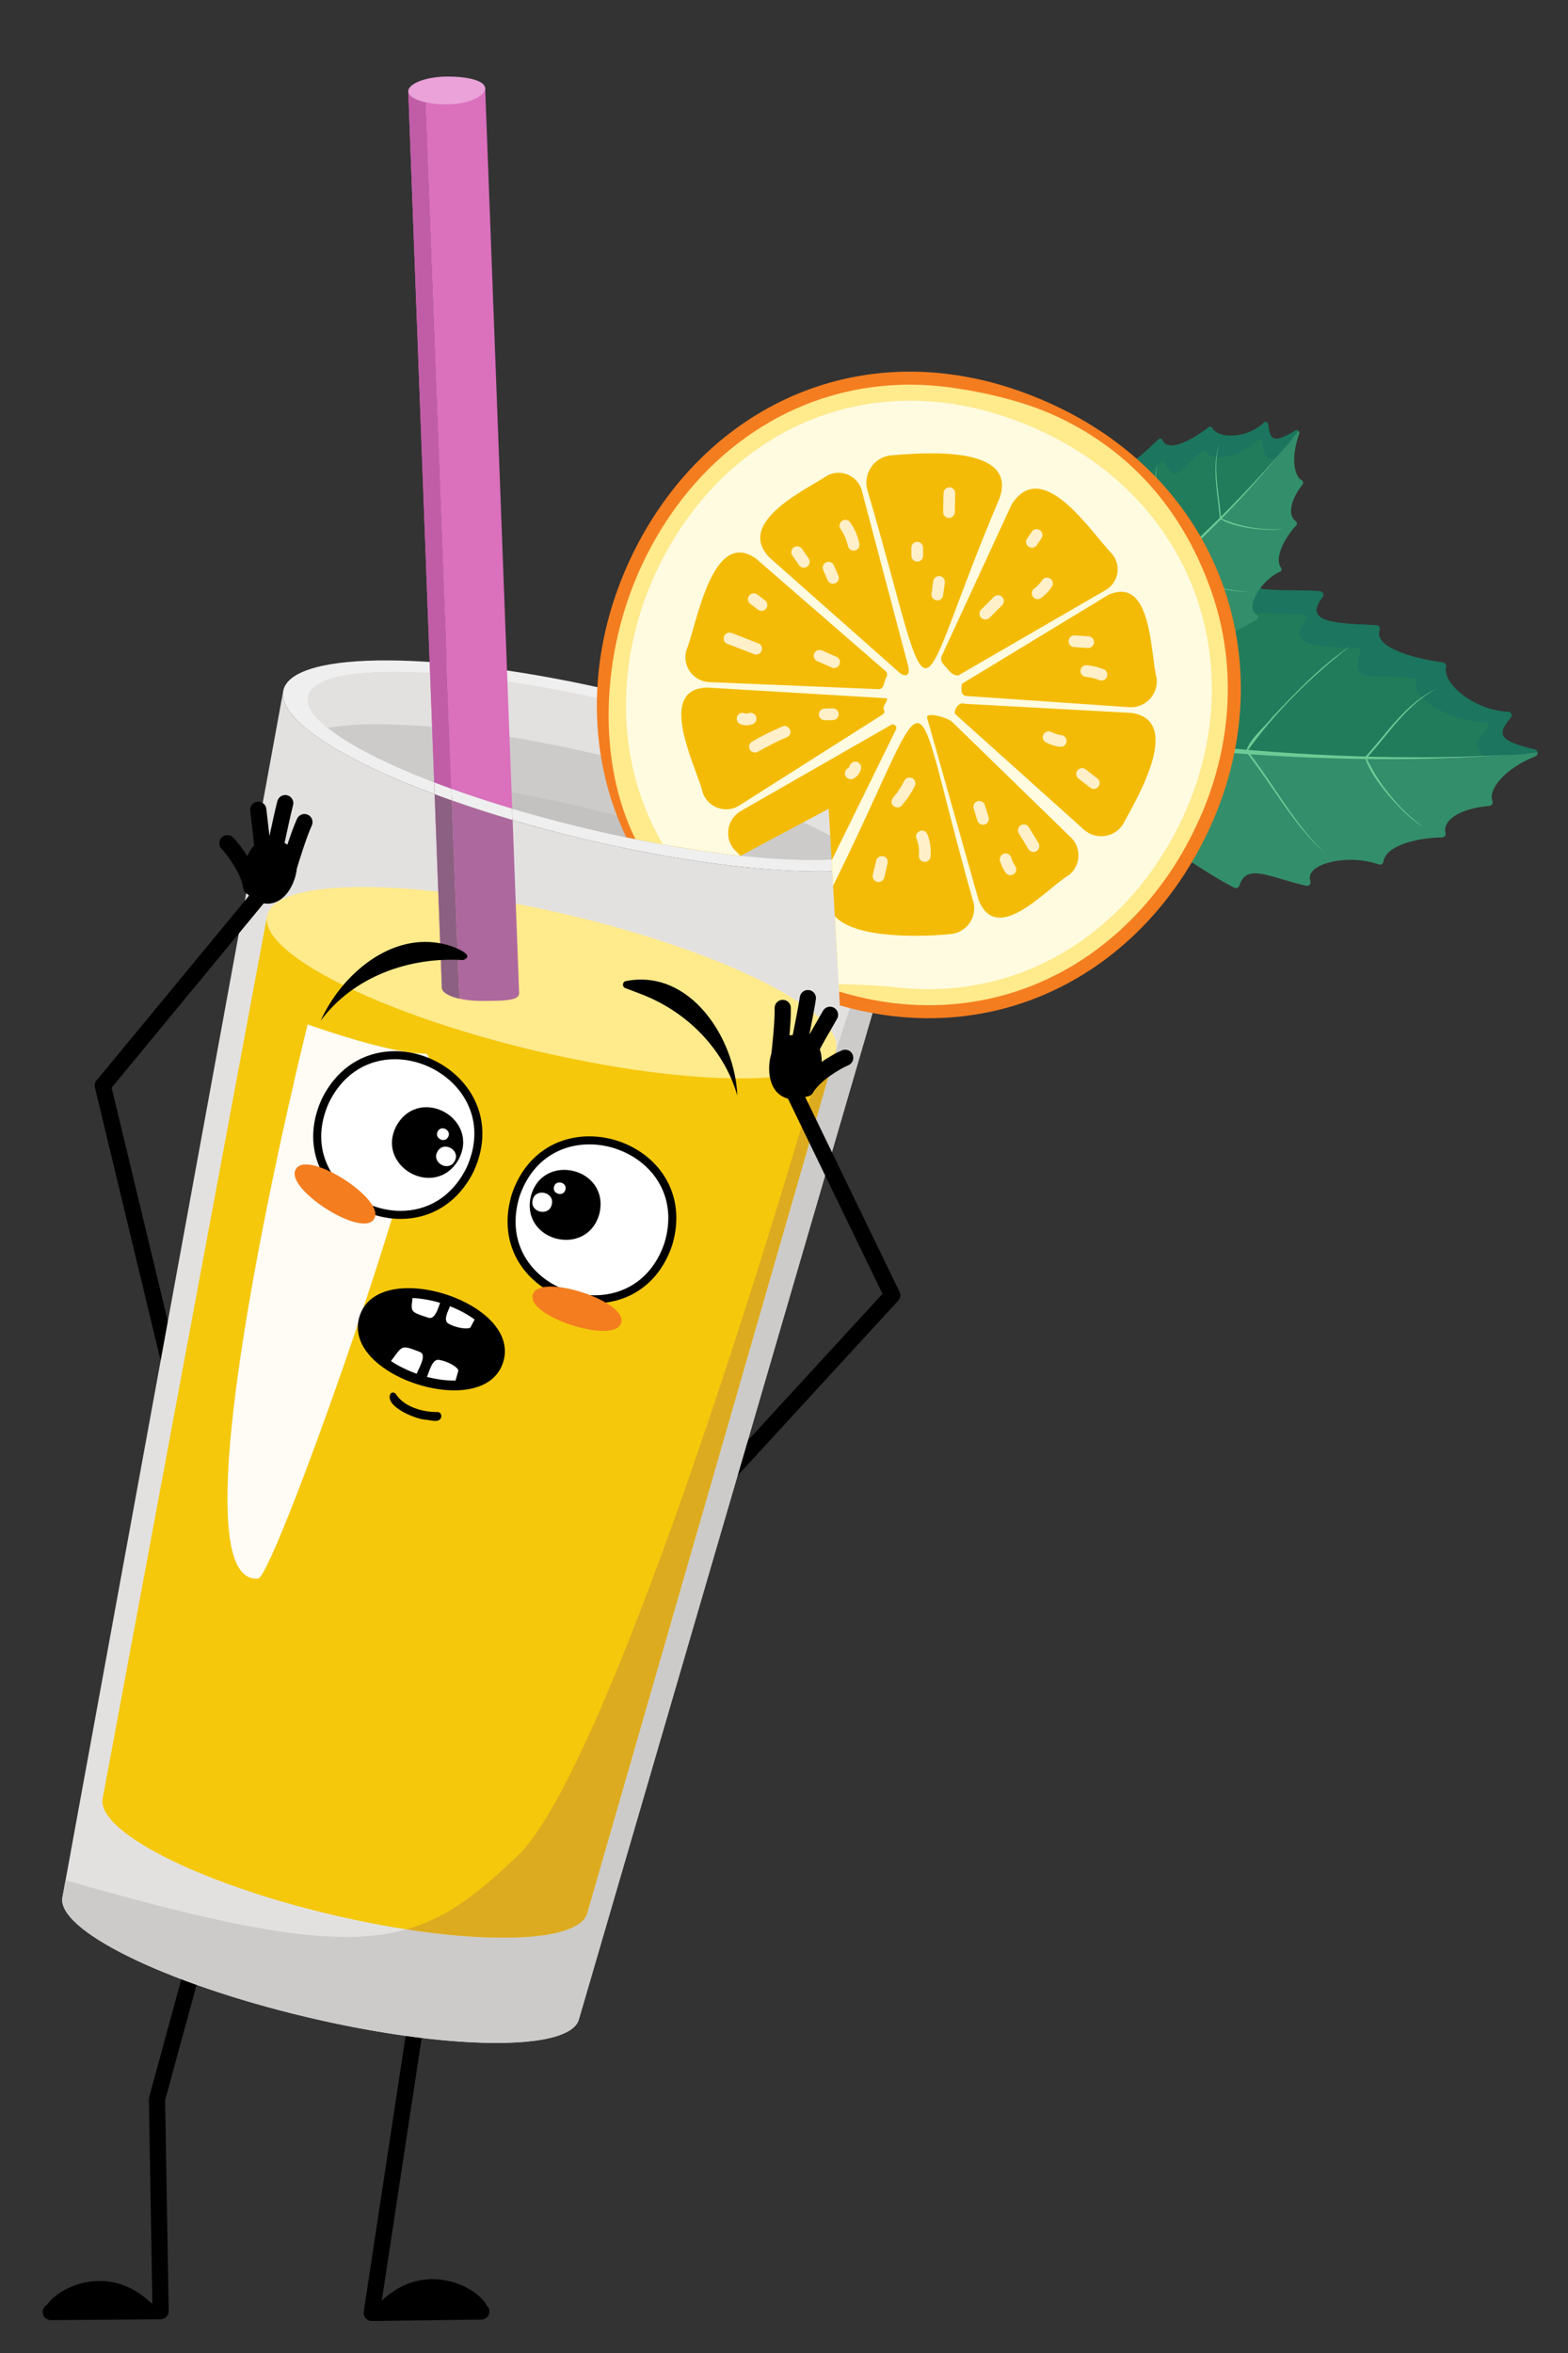 <?xml version="1.0"?>
<svg width="2800" height="4200" xmlns="http://www.w3.org/2000/svg" xmlns:svg="http://www.w3.org/2000/svg" version="1.1">

 <rect width="100%" height="100%" fill="#333333" stroke="none"/>

 <g class="layer">
  <title>Layer 1</title>
  <g id="g8" transform="matrix(1.333, 0, 0, -1.333, 0, 5333.33)">
   <g id="g10" transform="translate(-1005, 435) scale(0.1)">
    <path d="m15876.3,10982.4l-953.8,-6277.1c-4.8,-31.5 4.5,-63.7 25.4,-87.6c20.9,-24 51.5,-37.7 83.3,-37.3l1468.1,19.5c60,0.8 107.9,50 107.1,109.9c-0.8,60 -50,107.9 -110,107.1l-1340.1,-17.7l934.7,6150.5c9,59.3 -31.8,114.7 -91.1,123.7c-59.2,9 -114.6,-31.8 -123.6,-91" fill="#000000" fill-rule="nonzero" id="path12"/>
    <path d="m16558.9,4662.1c205.7,172.9 -772.6,939.2 -1503.9,75.4c805.3,10.1 1232,-100.1 1503.9,-75.4" fill="#000000" fill-rule="nonzero" id="path14"/>
    <path d="m13226.3,11897.8l-1177.8,-4318.4c-2.6,-9.8 -4,-20.2 -3.8,-30.4l46.5,-2729.1l-1361.9,-10.5c-60,-0.5 -108.2,-49.4 -107.7,-109.4c0.4,-59.9 49.4,-108.1 109.4,-107.7l1471.4,11.4c29,0.2 56.6,12 76.9,32.7c20.2,20.8 31.3,48.7 30.8,77.7l-48.1,2823.1l1173.7,4303.5c15.8,57.8 -18.3,117.5 -76.2,133.2c-57.8,15.8 -117.5,-18.3 -133.2,-76.1" fill="#000000" fill-rule="nonzero" id="path16"/>
    <path d="m10671.2,4638.2c-205.6,172.9 772.6,939.2 1503.9,75.5c-805.2,10 -1232,-100.1 -1503.9,-75.5" fill="#000000" fill-rule="nonzero" id="path18"/>
    <path d="m12707.7,16265.6l-1174.9,4882.5c-14.1,58.2 -72.7,94.1 -130.9,80.1c-58.3,-14 -94.2,-72.6 -80.2,-130.9l1174.9,-4882.5c14.1,-58.3 72.7,-94.2 131,-80.1c58.3,14 94.1,72.6 80.1,130.9" fill="#000000" fill-rule="nonzero" id="path20"/>
    <path d="m18556.8,14404.4l3524.8,3838.1c40.5,44.1 37.6,112.8 -6.6,153.3c-44.1,40.6 -112.8,37.7 -153.3,-6.5l-3524.8,-3838.1c-40.6,-44.1 -37.6,-112.8 6.5,-153.4c44.2,-40.5 112.8,-37.6 153.4,6.6" fill="#000000" fill-rule="nonzero" id="path22"/>
    <path d="m22400.7,24364.7l-1218,-4173.2l-0.4,-1.7l-7.1,-23.7l-130.7,-448.1l-3237.5,-11091.6c-63.6,-267 -691.1,-367.7 -1602.6,-304.3c-588.5,41.1 -1295.6,150.7 -2045.3,328.2c-1910.4,452.5 -3374.8,1175.3 -3270.7,1614.7l0.2,0.8l107.1,584.1l-0.3,0.1l2058.1,11239.3l0.1,0.2l4.3,24.5l0.5,1.9l783,4275.9c-67.3,-545.8 1725,-1421.2 4052.4,-1972.4c899.8,-213.1 1750.3,-347.2 2465.4,-401.1c1134,-86.1 1928.4,28.7 2041.5,346.4" fill="#e3e1e0" fill-rule="nonzero" id="path24"/>
    <path d="m21250,21598.6l-3331.3,-11548.1c-83.8,-353.8 -1096.9,-430.5 -2424.4,-225.5c-321.1,49.5 -660.9,115.8 -1010,198.5c-1792.4,424.5 -3161.1,1125.1 -3057.1,1564.4l0.2,0.7l2201.9,11814.8c-66.9,-517.5 1523,-1321.7 3594.6,-1812.3c1717.1,-406.7 3996.4,-77.1 4026.1,7.5" fill="#f5c80c" fill-rule="nonzero" id="path26"/>
    <path d="m21250.4,21600.4l-0.4,-1.6l-6.8,-23.2c-168.6,-479.5 -1947.6,-475.3 -4019.2,15.4c-2071.1,490.5 -3662.8,1284.3 -3599,1788.6l0,0.3l4.3,23.8l0.5,1.8c123.1,500.7 1923.6,503.6 4025.3,5.8c2102.2,-497.8 3710.6,-1308.3 3595.3,-1810.9" fill="#ffea8c" fill-rule="nonzero" id="path28"/>
    <path d="m22408.1,24390l-6.9,-23.8l-0.3,-1.5c-184.9,-518.2 -2179.5,-496.4 -4507.1,54.8c-338.1,80.1 -664.8,167.1 -976.3,259.1l-6.1,153.1c-18.1,5.5 -36.1,11 -53.8,16.4c-18.1,5.5 -35.8,10.9 -53.5,16.3c-35.7,10.8 -71.1,21.6 -106,32.7c-27.8,8.6 -55.2,17.2 -82.2,26c-15,4.7 -30,9.5 -45,14.2c-27,8.5 -53.6,17.2 -79.7,26.2c-136.4,44.4 -268.1,89.3 -394.8,135.4c-27.2,9.7 -54.3,19.4 -81,29.3c-29.8,10.7 -59,21.7 -88.2,33c-20.4,7.7 -40.8,15.3 -60.8,22.9l5.9,-159.2c-1260.6,470.9 -2076.7,995.4 -2030.7,1366.9l0,1.6l4.5,24.4c128.8,543.6 2149.7,530.5 4514,-29.4c2364.2,-560 4176.7,-1454.8 4048,-1998.4" fill="#efefef" fill-rule="nonzero" id="path30"/>
    <path d="m22075.5,24468.6l-5.8,-20.1l-0.6,-1.4c-161.9,-442.4 -1995.1,-394.2 -4141.7,114.2c-2146.5,508.4 -3806.4,1287.5 -3752.7,1755.5l0.1,1.4l3.8,20.7c110.2,465.3 1967.2,423.8 4147.9,-92.7c2180.7,-516.4 3859.2,-1312.3 3749,-1777.6" fill="#e0c7b8" fill-rule="nonzero" id="path32"/>
    <path d="m22075.4,24468.8l-5.7,-20.4l-0.6,-1.1c-36.9,-101 -161.2,-176.4 -356.8,-227c-38.1,-9.5 -78.6,-18.5 -121.6,-26.4c-366,-66.6 -915.4,-64.8 -1576.6,3.8c-618,62.9 -1333.1,185 -2086.8,363.5c-353.7,83.8 -694.5,174.6 -1015.9,270.5c-18.1,5.5 -36.1,11 -53.8,16.4c-18.1,5.5 -35.8,10.9 -53.5,16.3c-35.7,10.8 -71.1,21.6 -106,32.7c-27.8,8.6 -55.2,17.2 -82.2,26c-15,4.7 -30,9.5 -45,14.2c-27,8.5 -53.6,17.2 -79.7,26.2c-136.4,44.4 -268.1,89.3 -394.8,135.4c-27.2,9.7 -54.3,19.4 -81,29.3c-29.8,10.7 -59,21.7 -88.2,33c-20.4,7.7 -40.8,15.3 -60.8,22.9c-19.2,7.3 -38,14.6 -56.9,21.9c-613.6,238.5 -1092.2,485 -1369,707.9c-67.4,54.3 -122.8,106.6 -165.3,157.4c-73.9,88.1 -108.8,171 -100.4,245.6l-0.1,1.3l4.2,20.8c110.1,464.9 1967,423.7 4147.5,-92.7c2180.5,-516.4 3859.1,-1312.6 3749,-1777.5" fill="#e3e1e0" fill-rule="nonzero" id="path34"/>
    <path d="m21590.6,24193.9c-365.9,-66.7 -915.4,-65 -1576.7,3.7c-617.7,63.1 -1332.9,185.1 -2086.6,363.6c-793.2,187.8 -1519.8,412.6 -2118,644.8c-613.6,238.5 -1092.1,485.1 -1368.9,707.8c707.4,128.1 2101.8,2.1 3662.3,-367.5c1606.7,-380.5 2941,-912.9 3487.9,-1352.4" fill="#cccbca" fill-rule="nonzero" id="path36"/>
    <path d="m20013.9,24197.6c-617.7,63.1 -1332.9,185.1 -2086.6,363.6c-768.2,181.9 -1473.8,398.4 -2060.9,622.8c-19.1,7.3 -38.2,14.7 -57.1,22c618.1,-63.6 1333.4,-185.1 2087.9,-363.8c792.4,-187.7 1518.6,-412.4 2116.7,-644.6" fill="#c3c2c1" fill-rule="nonzero" id="path38"/>
    <path d="m22400.9,24364.7l-1218.3,-4173.1l-0.5,-1.9l-6.8,-23.8l-130.7,-447.9l-3237.6,-11091.4c-63.6,-267 -691.1,-368.1 -1602.7,-304.3c-588.2,40.9 -1295.4,150.3 -2045.3,327.9c-1910.4,452.4 -3374.6,1175.6 -3270.6,1614.9l0.2,0.8l39.7,216.9c2484.8,-715.1 3699.2,-902.3 4566,-657.8c1327.5,-205 2340.6,-128.3 2424.4,225.5l3331.3,11548.1c-29.7,-84.6 720.1,2154.3 804.3,2510c130.6,57.1 315,167.3 346.6,256.1" fill="#cccbca" fill-rule="nonzero" id="path40"/>
    <path d="m21250,21598.6l-3331.3,-11548.1c-83.8,-353.8 -1096.9,-430.5 -2424.4,-225.5c556.3,156.7 969.7,491.7 1483.8,979.2c1006.3,954.6 2801.4,6292.5 4048.1,10583.9c117.4,56.1 194.1,125.9 223.8,210.5" fill="#ddab1f" fill-rule="nonzero" id="path42"/>
    <path d="m14171.3,21941.8c0,0 1108.1,-395.7 1571.2,-390c463.1,5.8 -2007.6,-7008.4 -2234.4,-7029.8c-1220,-115.1 663.2,7419.8 663.2,7419.8" fill="#fffbf5" fill-rule="nonzero" id="path44"/>
    <path d="m24695.1,25810.6c6.4,16.2 13.2,32.5 20.3,48.9c4.9,11.1 5.4,23.7 1.5,35.3c-455.8,1349.6 1436.7,2074.7 1897.2,2161.9c33.2,6.3 61.7,-22.2 56.9,-55.5c-47.2,-326.6 660.4,-217.7 1063.7,-259.1c38.1,-3.9 56.3,-48.5 32.6,-78.5c-276,-351 196.3,-350.9 720.6,-375.3c32.9,-1.5 54.1,-34.6 43,-65.7c-76.8,-214.4 378.9,-369 848.9,-434.5c28,-3.9 47.7,-30.6 41.4,-58.2c-54.4,-239.6 411.7,-592.9 829.9,-599.6c40.6,-0.6 62.3,-47.9 36.6,-79.2c-171.3,-208.5 -196.4,-307.9 322.2,-426.8c20.9,-4.8 33.4,-20.3 36.8,-37.7c-1614.4,-210 -4384.4,15.3 -5951.6,224" fill="#217c5c" fill-rule="nonzero" id="path46"/>
    <path d="m26389.7,27745c33.2,6.3 61.7,-22.2 56.9,-55.5c-47.2,-326.6 660.4,-217.7 1063.7,-259.1c38.1,-3.9 56.3,-48.5 32.6,-78.5c-276,-351 196.3,-350.9 720.6,-375.3c32.9,-1.5 -27,-129.6 -24.5,-219.6c6,-227.7 273.7,-116.6 743.7,-182.1c28,-4 47.7,-30.7 41.4,-58.3c-54.4,-239.6 504,-518.7 922.2,-525.3c40.6,-0.6 62.3,-47.9 36.6,-79.3c-71.8,-87.3 -261,-232.4 -28.7,-386.6c247.2,13.5 480,33.6 692.5,61.2c-3.4,17.4 -15.9,32.9 -36.8,37.7c-518.6,118.9 -493.5,218.3 -322.2,426.8c25.7,31.3 4,78.6 -36.6,79.2c-418.2,6.7 -884.3,360 -829.9,599.6c6.3,27.6 -13.4,54.3 -41.4,58.2c-470,65.5 -925.7,220.1 -848.9,434.5c11.1,31.1 -10.1,64.2 -43,65.7c-524.3,24.4 -996.6,24.3 -720.6,375.3c23.7,30 5.5,74.6 -32.6,78.5c-403.3,41.4 -1110.9,-67.5 -1063.7,259.1c4.8,33.3 -23.7,61.8 -56.9,55.5c-334.7,-63.4 -1426.1,-463.8 -1822.2,-1196.2c486.8,534.9 1314.1,830.8 1597.8,884.5" fill="#1b755f" fill-rule="nonzero" id="path48"/>
    <path d="m24695.1,25810.6c1567.2,-208.7 4337.2,-434 5951.6,-224c4.2,-21.2 -5.2,-44.9 -29.7,-54.6c-403,-159.9 -635.8,-440.4 -573.8,-598.6c11.7,-30 -10,-62.7 -42.1,-65.5c-453.6,-39.2 -626.1,-222.5 -586.9,-358.9c8.9,-31 -13.5,-62.1 -45.8,-62.4c-333,-3.7 -754.2,-109.1 -785.4,-322.4c-4.4,-30.5 -35.3,-49.7 -64.4,-39.2c-410.7,148.6 -1000.2,7.7 -914.4,-222.8c13.5,-36.1 -20.1,-72.3 -57.8,-63.6c-481.2,110.1 -799.1,310.7 -892.8,3.7c-8.8,-28.9 -41.5,-43.2 -68.5,-29.4c-571.6,291.9 -928.7,674.5 -1023.3,404.1c-8.7,-25 -35.9,-38.4 -61,-29.9c-394.7,134.7 -1162.9,762.4 -805.7,1663.5" fill="#338e6b" fill-rule="nonzero" id="path50"/>
    <path d="m30363.7,25555.2c-2216.4,-123.1 -4458.6,79.7 -6640.4,469.2c-66.7,17.8 -93.7,-89.6 -24.1,-103.5c2195.2,-356.8 4443.5,-524.2 6664.5,-365.7" fill="#6ccc96" fill-rule="nonzero" id="path52"/>
    <path d="m29313,26444.4c-427.7,-187.5 -675.5,-596 -976,-922.7c56,-267.8 537.6,-804.4 783.8,-938.9c-301.5,210.7 -614.5,592.4 -763.3,926.4c299.2,323.7 539,731.5 955.5,935.2" fill="#6ccc96" fill-rule="nonzero" id="path54"/>
    <path d="m28133.1,27004.6c-388.7,-263.3 -717,-606.3 -1038.1,-946.2c-115.6,-148.3 -298.5,-283.8 -354.1,-463.1c361.1,-458.5 646.4,-1004.5 1089.6,-1388.9c-420.5,382.4 -724.9,966.7 -1068.6,1399.7l0.2,0.1c376.1,527.1 859.1,1000 1371,1398.4" fill="#6ccc96" fill-rule="nonzero" id="path56"/>
    <path d="m26572.7,27753.8c-365.8,-383.3 -671.9,-819.7 -981.8,-1248.3c-151.1,-247.2 -384.2,-482.4 -463,-757.4c326.6,-479.8 590.1,-1042.2 1053.4,-1406.3c-454.2,376 -709.2,941.5 -1036.7,1422.6c0.9,-0.3 1.5,-1.8 1.3,-2.4c400.2,706.8 902.2,1370.5 1426.8,1991.8" fill="#6ccc96" fill-rule="nonzero" id="path58"/>
    <path d="m24537,27083.4c-5.2,12.2 -10.2,24.7 -15.1,37.3c-3.3,8.6 -9.4,15.9 -17.1,20.4c-893.6,528.5 -371.4,1866.3 -199.4,2142c12.4,19.9 40.1,18.1 54.6,-2.9c142.4,-205.6 419.5,204.1 629.4,379.8c19.8,16.6 50.8,0.8 54.8,-27.7c47.4,-331.9 268.9,-99 527,145.9c16.3,15.4 42.9,7.3 53.3,-15.5c72,-157.5 363.6,-19.1 617,176.1c15.1,11.6 37.8,6.4 48.7,-12.1c95.2,-160.5 491.8,-127.9 691.3,74.6c19.3,19.7 53.3,4 57,-26.2c24.7,-200.8 63,-268.7 366.2,-79.3c12.1,7.6 25.8,5.1 36.2,-2.9c-651.3,-913.2 -2063.8,-2153.3 -2903.9,-2809.5" fill="#217c5c" fill-rule="nonzero" id="path60"/>
    <path d="m24357.2,28998.5c12.4,19.9 40.1,18.1 54.6,-2.9c142.4,-205.5 419.5,204.1 629.4,379.8c19.8,16.7 50.8,0.8 54.8,-27.7c47.4,-331.9 268.9,-99 527,145.9c16.2,15.4 52.7,-85.7 99.2,-134.7c117.5,-124.1 187.1,69.9 440.5,265.1c15.1,11.6 37.8,6.4 48.7,-12.1c95.3,-160.6 497.7,-41 697.2,161.5c19.3,19.7 53.3,4 57,-26.2c10.4,-84.1 -5.2,-258.3 181.4,-229.9c109.1,129.5 208.1,255.4 293.9,375.6c-10.4,8 -24.1,10.5 -36.2,2.9c-303.2,-189.4 -341.5,-121.5 -366.2,79.3c-3.7,30.2 -37.7,45.9 -57,26.2c-199.5,-202.5 -596.1,-235.1 -691.3,-74.6c-10.9,18.5 -33.6,23.7 -48.7,12.1c-253.4,-195.2 -545,-333.6 -617,-176.1c-10.4,22.8 -37,30.9 -53.3,15.5c-258.1,-244.9 -479.6,-477.8 -527,-145.9c-4,28.5 -35,44.3 -54.8,27.7c-209.9,-175.7 -487,-585.4 -629.4,-379.8c-14.5,21 -42.2,22.8 -54.6,2.9c-125,-200.4 -435.1,-962 -251.9,-1566.1c-41.2,538.6 197.7,1111.7 303.7,1281.5" fill="#1b755f" fill-rule="nonzero" id="path62"/>
    <path d="m24537,27083.4c840.1,656.2 2252.6,1896.3 2903.9,2809.5c12.6,-9.7 20.1,-27.6 13.6,-45.1c-108.5,-287.9 -76.3,-559.3 32.4,-617c20.7,-11 26.9,-39.9 13.3,-57.3c-193,-245.5 -181.5,-432.9 -94.5,-489.7c19.8,-12.9 25,-41.3 10,-57.4c-154.3,-166.2 -298.7,-432.8 -205.9,-567.2c13.3,-19.2 8.5,-45.1 -10.4,-53.6c-267.5,-119.5 -473,-488.9 -316.6,-575.2c24.5,-13.5 26.9,-50.3 4.9,-64c-281.1,-175.8 -531.2,-220.6 -420.5,-438.2c10.4,-20.5 2.3,-44.5 -17.3,-50.1c-415.1,-119 -775.4,-81.5 -683.5,-279.1c8.5,-18.2 2.5,-39.1 -13.5,-46.7c-253,-119.5 -929.5,-147.9 -1215.9,531.1" fill="#338e6b" fill-rule="nonzero" id="path64"/>
    <path d="m27324,29735.8c-977.4,-1161.5 -2131.1,-2153.9 -3350.4,-3012.3c-40.3,-22.9 1.2,-96.1 40.8,-69.6c1209.2,883.3 2347.9,1898.4 3309.6,3081.9" fill="#6ccc96" fill-rule="nonzero" id="path66"/>
    <path d="m26383.3,29714c-106.1,-315.5 -16.5,-665.7 7.1,-996.1c161.2,-121.9 657.4,-183.9 840.6,-137.6c-247.5,-31.1 -586.6,27.6 -824.6,140.7c-22.9,328.2 -115.8,674 -23.1,993" fill="#6ccc96" fill-rule="nonzero" id="path68"/>
    <path d="m25547.8,29444.9c-49.7,-338.6 -30.8,-691.9 -10.2,-1039.9c20.5,-139.8 3,-305.6 67.2,-433.1c400.4,-77.8 809.2,-241.8 1210.7,-237.8c-389.8,6 -826.9,182 -1206.3,254.2l0.1,0.2c-89.1,479.6 -100.9,981.7 -61.5,1456.4" fill="#6ccc96" fill-rule="nonzero" id="path70"/>
    <path d="m24438.6,29093.7c21.6,-394.3 97.8,-788.8 168.4,-1180.8c53.7,-212.4 62.9,-458.6 164.5,-651c394.8,-106.7 801.7,-290.7 1202.4,-265.4c-402.4,-14.1 -806.9,175.7 -1202.8,282.7l1.8,-0.7c-168.4,591.8 -267.3,1209.8 -334.3,1815.2" fill="#6ccc96" fill-rule="nonzero" id="path72"/>
    <path d="m26140,25380.1c-59.6,-229.6 -140.7,-456.5 -244.7,-679.1c-85,-181.6 -182.2,-353.5 -290.6,-515c-941.5,-1409.7 -4334.7,-1442 -4334.7,-1442l-36.8,649l-23.2,404.4l-19.2,336.2l-0.2,4.1l-39.4,692.4l-65.5,-34.6l-1113.9,-594.7l-1.9,-1.1l-1.3,1.5c-280.3,30.9 -576.6,72.8 -884.7,126c-17.5,2.6 -35.4,5.6 -53.1,9c-392.9,651 -591.4,1409.2 -559.9,2177.6c11.9,292.1 56.8,585.6 137.1,875.2c57.2,209.2 133.4,416.7 228.6,619.2c84.9,181.6 182,353.1 289.8,515.2c907.2,1358.9 2574,2001.8 4149.8,1621.8c0.7,-0.2 2,-0.1 3.4,-0.9c92.3,-22.6 184.6,-48.5 276,-78.2c156.5,-49.6 311.5,-110.5 463.6,-182.1c209.2,-97.9 404.9,-211.6 587.2,-339.9c272,-190.3 513.7,-411.8 722.7,-656.5c812.6,-952.2 1134.2,-2262 810.9,-3507.5" fill="#f4bb06" fill-rule="nonzero" id="path74"/>
    <path d="m22470.2,26047.1c-25,87 264.2,8.4 333.4,-52.3l1574.9,-1531.7c162.6,-137.8 157.6,-390.7 -11.4,-521.8c-290.5,-170.4 -970.2,-967.2 -1211.7,-319.4l-685.2,2425.2zm-5,666.9c-184.8,-47.5 -327.7,798.5 -796,2386.4c-58,215 86.5,433.8 308.1,461.2c411.7,33.2 1721.1,151.9 1462,-575.8c-598.7,-1403.8 -803.1,-2227.6 -974.1,-2271.8zm-265.3,-89.3c-26.8,-17.9 -69.6,2.4 -94.1,23.1l-1743.2,1542c-477.7,478.7 512.7,926.3 775.7,1105.3c182.3,91.6 403.1,-6.7 456.8,-204.2l612.2,-2315.9c15.9,-55.4 32.4,-127.1 -7.4,-150.3zm-348,-546.2l-709.3,-450l-1197.9,-760c-178.1,-105.1 -407.9,-22.4 -479.3,172c-55.6,252.4 -424,970.6 -235.5,1274.6c50.4,81.6 141,133.6 289,138.5l2391.7,-142.8c70.7,-2.7 -46.4,-102 -21.2,-152.4c20.3,-41.9 2,-56.1 -37.5,-79.9zm1120.5,157.5l2237.5,-122.5c693.5,-104.1 72.1,-1143.8 -116.3,-1491.4c-111.9,-177.6 -357.1,-212.7 -517.3,-76.7l-1724.4,1547.7c-40.6,29.7 33.1,178.9 120.5,142.9zm1979.8,2000.1c121.7,-151.9 79.8,-376.7 -88.1,-475.7l-1964.4,-1138.1c-46.4,-27.3 -119,29 -150.6,72.4c-42,54.7 -120.9,106.5 -81.7,185.2l935.2,2026.9c413.8,640.2 1050.4,-358.2 1349.6,-670.7zm-5708.1,-1285.4c132.9,307.4 337.3,1652.5 932.8,1229.9l1734.5,-1505.3c24.9,-20.9 29.5,-55.8 14,-84c-39.1,-52.5 -23.2,-162.4 -110,-159.6l-2268.7,94.8c-213.3,12.6 -360.1,218.8 -302.6,424.2zm6299.6,-366.7c29.5,-217.6 -146.5,-407.1 -365.7,-393.9l-2184.4,150.6c-31.8,1.9 -58.6,26.8 -61.6,58.5c-0.3,0.5 -9.3,97.1 13.2,110.3l1949.6,1183.1c591,270.7 564.4,-795.7 648.9,-1108.6zm-1460,3422.4c-2157.8,1098 -4772,-136.7 -5501.1,-2382.2c-21.9,-67 -41.7,-135.4 -60.4,-204c-97.1,-292.4 -155.2,-585.7 -177.7,-876.5c-61.1,-772.2 127.7,-1523.7 499.8,-2173.9c28.9,-5.6 57.9,-10.9 86.5,-16l100,-17.6c17.7,-3.4 35.6,-6.4 53.1,-9c308.1,-53.2 604.4,-95.1 884.7,-126c-31.9,32.1 -61.1,62.1 -86.8,87.9c-133.4,161.1 -90.2,403 89.9,509.3l1323.9,758.7l692.1,396.5c37.5,23.8 85.8,-21.1 66.1,-60l-288.2,-586.6l-575,-1169.3l0.2,-4.1l19.2,-336.2c58.8,118.9 114.4,232.8 167,342.2c213.1,443.3 377.8,808.1 508.2,1093.1c622.9,1356.1 480.8,890.7 1202.8,-1646.4c54.9,-201 -80.6,-403.4 -286.7,-432c-306.3,-34.8 -1285.3,-83.3 -1568.1,238.7l36.8,-649l15.2,-261l1.2,-25.7c220,-62.6 447.5,-106.8 681.5,-130.7c4326.3,-498.2 6212.5,5856.6 2115.8,7679.8" fill="#fffbe0" fill-rule="nonzero" id="path76"/>
    <path d="m24233,30151.3c-461.8,217.1 -1028.4,310.1 -1474.4,367l-38.9,4.3c-1770.6,211.6 -3339.9,-762.2 -4110.4,-2407.7c-234,-498.9 -380.2,-1017.8 -435.8,-1531.5c-81.8,-754.4 33.4,-1497.8 356.8,-2152.5c10.4,-2.5 20.8,-4.5 31.2,-6.6c69.6,-14.1 138.7,-27.6 207,-40.5c25.5,-4.9 50.6,-9.6 75.8,-14c28.9,-5.6 57.9,-10.9 86.5,-16c-99.9,169.3 -185.5,347.7 -257.2,535.4c-194.2,510.7 -269.1,1068.2 -225.9,1630.5c22,290.5 75.4,582.4 160.3,869.3c61.2,209 139.1,415.3 233.7,617.2c84.9,181.2 180.2,353.5 284.7,517.2c340.5,531.3 780.3,964.5 1294.6,1270.8c655.8,390.9 1407.6,557 2179.6,483.1c8.7,-0.9 17,-1.6 25.2,-2.7c21.4,-1.9 42.2,-4 63.4,-6.6l36.8,-4.7c275.8,-35 553.4,-101.2 829.6,-197.2c154.1,-52.7 307.8,-115.7 461.1,-187.5c208.5,-97.4 405.4,-209.8 589.7,-334.5c696.5,-470.8 1210.2,-1124.6 1474.4,-1889.6c191.4,-554.8 247.3,-1145 169.5,-1732.1c-1.2,-10.2 -2.5,-20.8 -4.1,-30.9c-23.9,-171 -59.6,-342.1 -106.2,-511.4c-63,-228.8 -146.1,-455.2 -250.1,-676.3c-84.9,-181.2 -179.9,-354.3 -285.2,-517.8c-181.6,-284.6 -393.3,-541.5 -631.8,-768.2c-802.1,-760.1 -1843.6,-1106.9 -2932.6,-976.5c-253.5,30.2 -755.1,41.7 -755.1,41.7l1.2,-25.7l4.4,-74.9l2.4,-41.3c251.4,-74.5 499.9,-129.3 716.8,-155.2c1200.1,-143.5 2309.2,258.7 3139.5,1045.7c394.3,373.8 725.1,833.6 973.6,1363.4c969.8,2071.1 338.5,4512.5 -1890.1,5556.3" fill="#ffea8c" fill-rule="nonzero" id="path78"/>
    <path d="m24181.2,30229.3c-476.7,223.5 -950.1,361 -1409.9,419.5c-13.6,2 -27,3.6 -40.3,5.1c-1826.3,218.3 -3444.6,-787.1 -4239.7,-2483.6c-237.5,-507 -380.2,-1036.4 -427.8,-1562.9c-68,-750.4 56.7,-1494.4 375.3,-2157.7c30.7,-6.4 61.1,-12.8 91.5,-18.8c10.4,-2.5 20.8,-4.5 31.2,-6.6c-43.3,88.1 -83,179.4 -118.8,273.8c-215.5,565.1 -282.4,1219.5 -213.7,1872.6c55.3,524.6 197.6,1048.9 421,1525.3c380.5,811.2 956.2,1463.5 1665.4,1885.8c718.2,427.8 1545.3,600.2 2391.9,499l38.1,-4.6c453.4,-58.2 1017,-184 1467.3,-395.1c1051.3,-492.7 1718.2,-1335.7 2070.8,-2355.9c344.1,-995.3 272.4,-2100.3 -201.5,-3111.2c-244.5,-523.1 -570,-979.3 -967.3,-1355.6c-845.4,-801.5 -1943.6,-1168 -3092,-1030.8c-243.2,29.4 -487.9,80.9 -731.9,154.8l2.4,-41.3l7.7,-144.2c235.4,-67.5 468.4,-114.2 698.3,-142c1237.4,-147.8 2381.6,266.6 3238,1078.4c406,385.6 747.8,859.8 1003.6,1406.4c1000.9,2136.3 238.5,4613.2 -2059.6,5689.6" fill="#f47d1f" fill-rule="nonzero" id="path80"/>
    <path d="m20329.3,27561.6c-1.1,6.7 -2.2,13.4 -3.4,20.1c-4,13.1 -11,24.4 -20.9,33.9c-34.1,25.9 -68.2,51.9 -102.3,77.9c-7.4,7.6 -16.2,12.9 -26.2,15.8c-9.6,4.7 -19.9,6.6 -30.8,5.8c-18.9,-0.7 -41.3,-9.8 -54,-24.3c-13.6,-15.5 -23.3,-35.9 -21.6,-57l3.4,-20.1c4,-13.1 11,-24.4 20.9,-33.9c34.1,-26 68.2,-51.9 102.3,-77.9c7.4,-7.7 16.2,-12.9 26.2,-15.8c9.6,-4.7 19.9,-6.6 30.8,-5.8c18.9,0.6 41.3,9.8 54,24.3c13.6,15.5 23.3,35.8 21.6,57" fill="#fff0c9" fill-rule="nonzero" id="path82"/>
    <path d="m21298.8,26816.4c-6.5,18.3 -18.9,37.8 -37.4,45.9c-64.8,28.4 -129.7,56.9 -194.6,85.3c-19.7,8.6 -39.5,12.7 -60.7,6.2c-18,-5.5 -37.5,-20.1 -45.9,-37.3c-9.1,-18.5 -13.3,-40.7 -6.3,-60.7c6.5,-18.3 18.9,-37.8 37.4,-45.9c64.9,-28.4 129.7,-56.9 194.6,-85.3c19.7,-8.6 39.5,-12.7 60.7,-6.2c18.1,5.5 37.5,20.1 45.9,37.3c9.1,18.5 13.4,40.7 6.3,60.7" fill="#fff0c9" fill-rule="nonzero" id="path84"/>
    <path d="m20885.1,28178c-29.7,43.2 -59.4,86.3 -89.2,129.5c-11.8,17.1 -28.1,30.2 -48.7,35.1c-18.7,4.5 -43.1,1.4 -59.3,-9.6c-16.8,-11.4 -31.3,-28.1 -35.2,-48.7c-3.8,-19.9 -2.2,-42.1 9.6,-59.3l89.2,-129.5c11.8,-17.1 28.1,-30.2 48.7,-35.1c18.8,-4.5 43.1,-1.4 59.3,9.6c16.8,11.4 31.3,28.1 35.2,48.7c3.8,19.9 2.3,42.1 -9.6,59.3" fill="#fff0c9" fill-rule="nonzero" id="path86"/>
    <path d="m21283.3,27944.7c-19.6,45.6 -39.2,91.2 -58.8,136.7c-2.7,10.1 -7.6,18.8 -14.6,26.1c-5.8,8.5 -13.4,15.2 -22.8,19.9c-9.4,5.6 -19.4,8.4 -30.1,8.5c-10.3,2 -20.5,1.2 -30.6,-2.3c-18.8,-6.6 -36.8,-18.9 -45.9,-37.3c-2.5,-6.6 -5,-13.1 -7.5,-19.7c-3.3,-13.8 -2.8,-27.5 1.3,-41l58.8,-136.7c2.7,-10.1 7.5,-18.8 14.6,-26.1c5.8,-8.5 13.3,-15.1 22.7,-19.9c9.4,-5.5 19.5,-8.4 30.2,-8.5c10.2,-2 20.4,-1.2 30.5,2.3c18.8,6.7 36.9,18.9 45.9,37.4c2.6,6.5 5.1,13.1 7.6,19.6c3.2,13.8 2.8,27.5 -1.3,41" fill="#fff0c9" fill-rule="nonzero" id="path88"/>
    <path d="m21560.8,28388.1c-21.1,97.6 -62.4,192.1 -119.2,274.2c-11.8,17.1 -28.1,30.3 -48.7,35.2c-18.8,4.4 -43.1,1.4 -59.3,-9.6c-33.8,-22.8 -50.6,-72 -25.6,-108.1c22.4,-32.4 41.7,-66.7 58.6,-102.3c19,-43.6 34,-88.8 44,-135.3c4,-18.3 21.5,-37.2 37.4,-45.9c17.1,-9.3 42,-12.8 60.7,-6.2c18.8,6.6 36.9,18.9 45.9,37.3c9.8,19.9 10.9,39.1 6.2,60.7" fill="#fff0c9" fill-rule="nonzero" id="path90"/>
    <path d="m22416.4,28220.9c-0.4,35.8 -0.7,71.7 -1.1,107.6c0,10.5 -2.5,20.2 -7.5,29.2c-3.4,9.6 -9,17.9 -16.8,24.8c-7.4,7.6 -16.2,12.9 -26.2,15.8c-9.6,4.6 -19.9,6.6 -30.8,5.8c-19.9,-1.6 -40.5,-8.8 -54,-24.3c-14.1,-16.1 -21.8,-35.3 -21.6,-57c0.3,-35.9 0.7,-71.8 1,-107.7c0,-10.5 2.5,-20.2 7.5,-29.2c3.4,-9.6 9,-17.8 16.8,-24.7c7.5,-7.7 16.2,-13 26.3,-15.8c9.6,-4.7 19.9,-6.7 30.8,-5.9c19.9,1.6 40.4,8.8 53.9,24.3c14.2,16.2 21.9,35.3 21.7,57.1" fill="#fff0c9" fill-rule="nonzero" id="path92"/>
    <path d="m22841.1,28805.5c1.7,84.5 3.5,168.9 5.3,253.4c0.8,41.1 -40.8,78.9 -81.4,75.6c-44.4,-3.6 -74.7,-37.3 -75.6,-81.3c-1.8,-84.5 -3.5,-169 -5.3,-253.4c-0.8,-41.2 40.8,-78.9 81.3,-75.7c44.5,3.6 74.8,37.3 75.7,81.4" fill="#fff0c9" fill-rule="nonzero" id="path94"/>
    <path d="m22706,27849.1c3,21.2 2,40.6 -9.5,59.4c-10.2,16.4 -29.5,31.5 -48.8,35.1c-19.9,3.8 -42,2.2 -59.3,-9.5c-16.3,-11.1 -32.3,-28.4 -35.2,-48.8c-7.8,-56.2 -15.6,-112.3 -23.5,-168.5c-2.9,-21.2 -2,-40.6 9.6,-59.4c10.1,-16.3 29.5,-31.5 48.7,-35.1c20,-3.8 42,-2.2 59.4,9.6c16.3,11 32.3,28.3 35.1,48.7c7.9,56.2 15.7,112.4 23.5,168.5" fill="#fff0c9" fill-rule="nonzero" id="path96"/>
    <path d="m24014.2,28488.3c2,10.3 1.2,20.4 -2.3,30.5c-2.7,10.1 -7.6,18.8 -14.6,26.1c-5.8,8.5 -13.4,15.1 -22.8,19.9c-18.5,9.1 -40.6,13.3 -60.6,6.2c-6.1,-2.8 -12.2,-5.5 -18.3,-8.3c-11.8,-7.3 -21,-17 -27.7,-29c-21,-30.7 -42,-61.4 -63,-92.1c-5.6,-9.4 -8.4,-19.4 -8.5,-30.1c-2,-10.3 -1.2,-20.5 2.3,-30.6c2.7,-10 7.5,-18.7 14.6,-26.1c5.8,-8.5 13.3,-15.1 22.7,-19.8c18.5,-9.1 40.7,-13.3 60.7,-6.2c6.1,2.7 12.2,5.5 18.3,8.2c11.7,7.3 21,17 27.6,29.1c21,30.7 42,61.4 63.1,92c5.5,9.4 8.4,19.5 8.5,30.2" fill="#fff0c9" fill-rule="nonzero" id="path98"/>
    <path d="m23473.2,27668.4c-32.7,28.6 -80,28.4 -111,-2.6c-56.5,-56.4 -113,-112.8 -169.4,-169.3c-29.2,-29 -28.8,-83.5 2.6,-111c32.7,-28.6 80,-28.4 111,2.7c56.5,56.4 113,112.8 169.4,169.2c29.1,29.1 28.8,83.6 -2.6,111" fill="#fff0c9" fill-rule="nonzero" id="path100"/>
    <path d="m24150.4,27870c-5.5,18.1 -20.1,37.5 -37.3,45.9c-18.5,9.1 -40.7,13.4 -60.7,6.3c-20.2,-7.1 -34.1,-19.5 -45.9,-37.4c-2.3,-3.4 -4.7,-6.6 -7,-10c-24.2,-32 -51.9,-61.1 -82.7,-86.8c-2.5,-1.9 -4.9,-3.8 -7.4,-5.7c-17.1,-12.6 -30.2,-27.4 -35.2,-48.7c-4.5,-18.8 -1.4,-43.1 9.6,-59.3c11.4,-16.9 28.1,-31.3 48.7,-35.2c19.4,-3.7 42.8,-2.7 59.3,9.6c29.8,22 58.4,46 83.8,72.9c25.6,26.9 48.2,56.8 68.6,87.7c10.7,16.2 11.7,42.8 6.2,60.7" fill="#fff0c9" fill-rule="nonzero" id="path102"/>
    <path d="m24705.4,27064.1c-1.5,19.9 -8.8,40.5 -24.3,54c-5.4,4 -10.9,8 -16.4,12c-12.6,6.8 -26.2,10.1 -40.6,9.6c-61.4,4.1 -122.8,8.1 -184.2,12.1c-18.5,1.3 -41.7,-11.4 -53.9,-24.3c-13.5,-14.1 -23.3,-37.2 -21.7,-57c1.6,-19.9 8.9,-40.5 24.3,-54l16.4,-12c12.7,-6.9 26.3,-10.1 40.7,-9.6c61.4,-4.1 122.7,-8.1 184.1,-12.1c18.5,-1.3 41.7,11.4 54,24.3c13.5,14.1 23.2,37.2 21.6,57" fill="#fff0c9" fill-rule="nonzero" id="path104"/>
    <path d="m24880.7,26648.5c-6.3,17.8 -18.9,38.6 -37.3,45.9c-72,28.3 -145.2,49 -222.2,57.3c-21.7,2.3 -40.1,2.3 -59.4,-9.6c-16.4,-10.1 -31.5,-29.5 -35.1,-48.7c-3.8,-20 -2.2,-42 9.5,-59.3c10.9,-16 28.6,-33.1 48.8,-35.2c66.8,-7.2 132.2,-22.9 195,-46.8c-3.4,1.3 -6.9,2.6 -10.4,3.9c19.8,-7.6 37.6,-12.1 58.9,-5.6c18.1,5.6 37.5,20.1 46,37.4c9,18.5 13.3,40.7 6.2,60.7" fill="#fff0c9" fill-rule="nonzero" id="path106"/>
    <path d="m24327,25778.8c-11,16.2 -28.4,32.4 -48.8,35.1c-35.1,4.8 -69.5,13.6 -102.9,25.5c-13.5,5.5 -26.9,11.2 -39.9,17.8c-18.5,9.5 -40.7,12.4 -60.7,6.3c-18,-5.6 -37.5,-20.1 -45.9,-37.4c-9.1,-18.5 -13.3,-40.7 -6.3,-60.7c6.8,-19 19,-36.5 37.4,-45.9c56.8,-29.1 118.8,-49.9 182.2,-58.4c21.2,-2.8 40.4,-2 59.3,9.6c16.4,10.1 31.5,29.5 35.1,48.7c3.9,20 2.2,42 -9.5,59.4" fill="#fff0c9" fill-rule="nonzero" id="path108"/>
    <path d="m24781.2,25177.1c-1.5,19.2 -8.4,41.7 -24.2,54c-52.4,40.7 -104.7,81.3 -157,122c-17.1,13.3 -34.5,22.5 -57,21.7c-18.9,-0.7 -41.3,-9.9 -54,-24.3c-13.6,-15.6 -23.3,-35.9 -21.6,-57.1c1.5,-19.2 8.4,-41.6 24.3,-54c52.3,-40.6 104.6,-81.3 156.9,-122c17.1,-13.3 34.5,-22.5 57,-21.6c18.9,0.6 41.4,9.8 54,24.3c13.6,15.5 23.4,35.8 21.6,57" fill="#fff0c9" fill-rule="nonzero" id="path110"/>
    <path d="m23293.5,24717.1c-16.8,54.1 -33.6,108.3 -50.4,162.4c-5.9,18.9 -20,36.4 -37.4,46c-17.1,9.3 -41.9,12.8 -60.7,6.2c-18.8,-6.7 -36.8,-18.9 -45.9,-37.3c-9.3,-19 -12.6,-40.2 -6.2,-60.7c16.8,-54.2 33.6,-108.4 50.4,-162.5c5.9,-18.9 20,-36.4 37.4,-45.9c17.1,-9.4 42,-12.9 60.7,-6.3c18.8,6.7 36.8,18.9 45.9,37.4c9.3,18.9 12.6,40.1 6.2,60.7" fill="#fff0c9" fill-rule="nonzero" id="path112"/>
    <path d="m23961.6,24370.7c-43.1,71 -86.3,142 -129.5,212.9c-10.4,17.2 -29.2,30.6 -48.7,35.2c-18.7,4.4 -43.1,1.4 -59.3,-9.6c-35.4,-24 -48.4,-70.5 -25.6,-108c43.2,-71 86.3,-141.9 129.5,-212.9c10.4,-17.1 29.3,-30.6 48.7,-35.2c18.8,-4.4 43.1,-1.4 59.3,9.6c35.4,24 48.4,70.5 25.6,108" fill="#fff0c9" fill-rule="nonzero" id="path114"/>
    <path d="m23652.3,24060.6c-13.4,19.3 -24.9,39.9 -35.2,61c-7.8,18 -14.9,36.4 -20.3,55.2c-5.4,18.8 -20.3,36.6 -37.3,46c-9.5,5.6 -19.5,8.4 -30.2,8.5c-10.3,2 -20.5,1.2 -30.5,-2.3c-18.8,-6.7 -36.9,-18.9 -46,-37.3c-9.4,-19.2 -12.2,-39.9 -6.2,-60.7c8.7,-30.2 20.8,-58.9 34.2,-87.3c10.8,-22.9 23.5,-44.8 37.9,-65.6c11.8,-17.1 28.1,-30.3 48.7,-35.2c18.7,-4.4 43.1,-1.4 59.3,9.6c16.8,11.4 31.3,28.2 35.2,48.7c3.8,19.9 2.3,42.2 -9.6,59.4" fill="#fff0c9" fill-rule="nonzero" id="path116"/>
    <path d="m22272.9,25239c-37,18.1 -87,8.2 -106.7,-31.1c-21.5,-43.2 -45.7,-85.1 -72.5,-125.2c-6.6,-9.9 -13.3,-19.7 -20.2,-29.3c-0.8,-1.2 -1.2,-1.8 -1.8,-2.6c-3.4,-4.5 -6.8,-9.1 -10.3,-13.6c-15,-19.5 -30.6,-38.5 -46.7,-57c-27,-30.9 -30.3,-82.3 2.6,-111c30.9,-27 82.2,-30.4 111,2.6c69,79.1 128.7,166.7 175.7,260.6c18.3,36.6 7.9,87.4 -31.1,106.6" fill="#fff0c9" fill-rule="nonzero" id="path118"/>
    <path d="m22513.8,24333.7c-7.3,51.2 -18.8,101 -38.3,149c-7.8,19.4 -18.4,35.6 -37.3,45.9c-17.1,9.4 -42,12.9 -60.7,6.2c-37.2,-13.1 -68.7,-57.3 -52.2,-98c14,-34.4 24,-70.1 30.9,-106.6c6.2,-43.6 7.4,-87.7 3.1,-131.6c0.6,5.2 1.1,10.5 1.6,15.7c-2.2,-21.2 -2.1,-39.3 9.7,-58.3c10.1,-16.4 29.4,-31.5 48.7,-35.1c19.9,-3.8 42,-2.2 59.3,9.5c16,10.9 33,28.6 35.2,48.8c5.5,51.7 7.2,102.8 0,154.5" fill="#fff0c9" fill-rule="nonzero" id="path120"/>
    <path d="m21882.3,24194.2c-41.8,8 -84.4,-15.5 -94.5,-58.3l-45.1,-190.5c-9.5,-40 16.6,-86.6 58.3,-94.5c41.8,-8 84.3,15.4 94.5,58.3l45.1,190.5c9.5,40 -16.6,86.6 -58.3,94.5" fill="#fff0c9" fill-rule="nonzero" id="path122"/>
    <path d="m21574.2,25424.2c-5.2,9.1 -12.1,16.3 -20.9,21.6c-8,7 -17.2,11.5 -27.9,13.6c-19.9,3.8 -42,2.1 -59.3,-9.6c-17,-11.5 -30.9,-28.1 -35.2,-48.7c-0.3,-1.8 -1,-3.5 -1.5,-5.3c-1.7,-3.6 -3.7,-7.1 -5.7,-10.5c-2.3,-2.6 -4.7,-5.2 -7.2,-7.6c-3.6,-2.4 -6.9,-5.1 -10.7,-7c-9.1,-5.2 -16.3,-12.1 -21.6,-20.9c-7,-7.9 -11.5,-17.2 -13.6,-27.8c-2.9,-10.5 -3,-20.8 -0.4,-31c0.8,-10.2 4.2,-19.7 10,-28.4c11.4,-16.8 28.1,-31.2 48.7,-35.1c7,-0.7 14,-1.4 21,-2.1c13.8,0.6 26.6,4.4 38.3,11.7c13.5,6.8 24.9,16.6 36.5,26.3c7,5.8 13.2,12.3 18.7,19.6c9.1,12 18.5,24 24.8,37.8c6.5,14 12.4,28.9 15.5,44.1c4.2,20 1.3,41.7 -9.5,59.3" fill="#fff0c9" fill-rule="nonzero" id="path124"/>
    <path d="m21284.8,26099.4c-1.6,19.9 -8.8,40.4 -24.3,54c-16,14 -35.4,22.1 -57,21.6c-35.9,-0.8 -71.8,-1.7 -107.7,-2.6c-19.5,-0.4 -40.5,-10.1 -53.9,-24.2c-7.7,-7.5 -12.9,-16.3 -15.8,-26.3c-4.7,-9.6 -6.7,-19.9 -5.9,-30.8c1.6,-19.9 8.9,-40.4 24.3,-54c16.1,-14 35.4,-22.1 57.1,-21.6c35.8,0.8 71.7,1.7 107.6,2.5c19.6,0.5 40.5,10.2 54,24.3c7.6,7.5 12.9,16.2 15.8,26.3c4.6,9.6 6.6,19.9 5.8,30.8" fill="#fff0c9" fill-rule="nonzero" id="path126"/>
    <path d="m20182.7,26029.1c1.9,10.3 1.1,20.4 -2.4,30.5c-6.6,18.8 -18.9,36.9 -37.3,46c-17.9,8.8 -41.4,14.1 -60.7,6.2c-7.6,-3.1 -15.6,-4.9 -23.6,-6.7c-4.9,-0.4 -9.9,-0.5 -14.8,-0.4c-6.6,1.2 -13,2.7 -19.3,4.8c-2.3,0.8 -4.6,1.5 -6.9,2.1l-0.4,0.1l0.3,-0.1c-4.1,0.9 -8.2,1.7 -12.4,1.8c-10.3,1.9 -20.5,1.1 -30.6,-2.4c-10,-2.7 -18.7,-7.5 -26.1,-14.6c-8.5,-5.7 -15.1,-13.3 -19.8,-22.7c-9.1,-18.5 -13.3,-40.7 -6.2,-60.7c2.7,-6.1 5.5,-12.2 8.2,-18.3c7.3,-11.7 17,-20.9 29.1,-27.6c14.8,-5.9 29.6,-12 45.3,-15.1c15.8,-3 32.2,-4.6 48.4,-4.6c15.7,0 31.2,2.9 46.6,5.8c9.7,1.8 19,4.7 28.1,8.4c10,2.7 18.7,7.5 26.1,14.6c8.5,5.8 15.1,13.4 19.8,22.7c5.6,9.4 8.5,19.5 8.6,30.2" fill="#fff0c9" fill-rule="nonzero" id="path128"/>
    <path d="m20636.1,25882.9c-12.9,36.7 -57.6,69.3 -98,52.2c-142.7,-60.6 -281.8,-129.3 -415.8,-207.3c-35.5,-20.7 -48.9,-73.5 -25.5,-108c24.3,-36 70.1,-47.7 108,-25.6c63.2,36.7 127.4,71.6 192.7,104.4c32.2,16.1 64.6,31.8 97.3,46.9c3.8,1.8 7.7,3.6 11.5,5.3c1.6,0.8 13.9,6.8 5.3,2.5c-9.6,-4.8 6.4,2.8 8.3,3.7c3.8,1.7 7.7,3.4 11.6,5.1c17.4,7.8 34.9,15.3 52.5,22.8c19.4,8.2 35.4,18.1 45.9,37.3c9.3,17.1 12.8,42 6.2,60.7" fill="#fff0c9" fill-rule="nonzero" id="path130"/>
    <path d="m20217.2,27042.2c-118.8,45.9 -237.6,91.9 -356.4,137.8c-20.6,8 -38.7,13 -60.7,6.3c-18.1,-5.6 -37.5,-20.1 -45.9,-37.4c-16.7,-34 -9.9,-90.8 31.1,-106.6c118.8,-45.9 237.6,-91.9 356.4,-137.8c20.6,-8 38.6,-13 60.7,-6.3c18.1,5.6 37.5,20.1 45.9,37.4c16.7,34 9.9,90.8 -31.1,106.6" fill="#fff0c9" fill-rule="nonzero" id="path132"/>
    <path d="m16917.5,24678.6c-286,83.8 -558.7,172.2 -815.2,262.8l-5.9,157.5c126.7,-46.1 258.4,-91 394.8,-135.4c26.1,-9 52.7,-17.7 79.7,-26.1c15,-4.8 30,-9.6 45,-14.3c27,-8.9 54.4,-17.4 82.2,-26c34.9,-11.1 70.3,-21.9 106.1,-32.7c17.6,-5.4 35.3,-10.8 53.4,-16.3c17.7,-5.4 35.7,-10.9 53.8,-16.4l6.1,-153.1" fill="#efefef" fill-rule="nonzero" id="path134"/>
    <path d="m16491.2,24963.5c-136.4,44.4 -268.1,89.3 -394.8,135.4c127.2,-45.4 258.4,-91 394.8,-135.4" fill="#ad689d" fill-rule="nonzero" id="path136"/>
    <path d="m16911.4,24831.7c-36.1,11 -72,21.5 -107.2,32.7c35.3,-10.8 71.1,-21.7 107.3,-32.3l-0.1,-0.4" fill="#ad689d" fill-rule="nonzero" id="path138"/>
    <path d="m16500.1,22257.1c-108.1,-0.2 -211.6,11 -297.7,30.6l-100.1,2653.7c256.5,-90.6 529.2,-179 815.2,-262.8l86.6,-2312.1l0.5,-9.8c-5.4,-101.2 -225.1,-98.8 -504.5,-99.6" fill="#ad689d" fill-rule="nonzero" id="path140"/>
    <path d="m16911.5,24832.1c-288.4,85.6 -561.1,175.6 -815.1,266.8l-30.6,806.1l-322.4,8542.5l806,30.2l326,-8683.8l36.1,-961.8" fill="#db70bd" fill-rule="nonzero" id="path142"/>
    <path d="m16202.4,22287.7l-0.4,0.1c-129.4,29.4 -220.7,78.1 -231.9,136.4l-0.3,0.5l-0.7,19.1l0,0.4l-450,11994.7l224.3,8.6l459,-12159.8" fill="#db70bd" fill-rule="nonzero" id="path144"/>
    <path d="m16102.3,24941.4c-78.3,27.4 -155.2,55.3 -230,83.5l-5.9,159.2c20,-7.6 40.4,-15.2 60.8,-22.9c28.8,-11.2 58.5,-22.3 88.2,-33c26.7,-9.9 53.8,-19.6 81,-29.3l5.9,-157.5" fill="#efefef" fill-rule="nonzero" id="path146"/>
    <path d="m16201.9,22292.7l0.1,-4.9c-129.4,29.4 -220.7,78.1 -231.9,136.4l-0.3,0.5l-0.7,19.1l0,0.4l-96.8,2580.7c74.8,-28.2 151.7,-56.1 230,-83.5l100.1,-2653.7c0,1.6 -0.1,3.3 -0.5,5" fill="#8c6082" fill-rule="nonzero" id="path148"/>
    <path d="m16096.4,25098.9c-78.5,27.9 -155.2,56.6 -230,85.2l-28.1,742.9l-319.2,8511.9l224.3,8.6l322.4,-8542.5l30.6,-806.1" fill="#c15da7" fill-rule="nonzero" id="path150"/>
    <path d="m16549.5,34475.9c-0.3,102.7 -225.4,159.6 -508.2,158.7c-282.7,-0.8 -522.3,-93.7 -522,-196.5c0.3,-102.8 240.4,-176.5 523.2,-175.7c282.7,0.9 507.3,110.7 507,213.5" fill="#eaa2d9" fill-rule="nonzero" id="path152"/>
    <path d="m16348.8,20001.3c-626.1,-1264.6 -2522.5,-365.5 -1939.8,919.5c626,1264.6 2522.4,365.5 1939.8,-919.5" fill="#ffffff" fill-rule="nonzero" id="path154"/>
    <path d="m16348.8,20001.3l-48.2,23.9c-102.4,-206.6 -238.2,-350.5 -390.4,-443.8c-152.2,-93.1 -321.5,-135.7 -492,-135.7c-265.9,-0.2 -534,104.7 -733.8,282c-99.9,88.7 -182.8,195.2 -240.6,315.4c-57.8,120.2 -90.8,254 -90.8,398.8c0,142.3 31.9,295.5 105,456.7l-49,22.2l48.2,-23.9c102.4,206.6 238.2,350.5 390.3,443.8c152.2,93.1 321.6,135.7 492,135.7c265.9,0.2 534,-104.7 733.8,-282c100,-88.7 182.8,-195.2 240.7,-315.4c57.8,-120.2 90.7,-254 90.8,-398.7c-0.1,-142.4 -32,-295.6 -105,-456.8l49,-22.2l-48.2,23.9l48.2,-23.9l49,-22.2c78.8,173.8 114.6,342.6 114.6,501.2c0,161.1 -37,311.4 -101.5,445.4c-96.8,201.1 -255,365.4 -443.3,479.6c-188.5,114.2 -407.5,178.7 -628.1,178.7c-188.3,0.1 -377.9,-47.3 -548.2,-151.5c-170.2,-104.2 -320.3,-265 -430.5,-487.8l-0.4,-0.8l-0.4,-0.9c-78.9,-173.8 -114.6,-342.6 -114.6,-501.1c0,-161.2 36.9,-311.5 101.4,-445.5c96.8,-201.1 255,-365.4 443.4,-479.6c188.4,-114.2 407.5,-178.7 628,-178.7c188.3,-0.1 378,47.3 548.2,151.5c170.3,104.2 320.4,265 430.6,487.8l0.4,0.8l0.4,0.9l-49,22.2" fill="#000000" fill-rule="nonzero" id="path156"/>
    <path d="m16188.6,20124.6c-319.5,-534.7 -1122.8,-73.1 -821.7,472.1c319.5,534.7 1122.7,73.1 821.7,-472.1" fill="#000000" fill-rule="nonzero" id="path158"/>
    <path d="m16139.4,20109.9c-82.9,-149.3 -315.5,-15.7 -228.3,131.1c82.9,149.3 315.5,15.7 228.3,-131.1" fill="#ffffff" fill-rule="nonzero" id="path160"/>
    <path d="m16052,20433.3c-49.8,-89.6 -189.3,-9.4 -137,78.7c49.8,89.6 189.3,9.4 137,-78.7" fill="#ffffff" fill-rule="nonzero" id="path162"/>
    <path d="m16958.8,19656.4c-411.7,-1349.7 1585.1,-1996 2042.3,-661.2c411.7,1349.7 -1585.1,1996 -2042.3,661.2" fill="#ffffff" fill-rule="nonzero" id="path164"/>
    <path d="m16958.8,19656.4l-51.5,15.7c-39.5,-129.5 -57.9,-253.7 -57.9,-371.1c0,-165.9 36.8,-318.2 101.3,-452.3c96.7,-201.4 254.9,-361.6 442.3,-471.3c187.6,-109.8 404.7,-169.6 622,-169.6c213,-0.1 426.6,57.7 610.1,183.7c91.7,63 175.8,142.9 248.1,240.5c72.5,97.5 133.2,212.6 178.8,345.8l0.3,0.9l0.3,0.8c39.5,129.6 57.9,253.7 57.9,371.1c0,166 -36.8,318.2 -101.3,452.4c-96.7,201.3 -254.9,361.5 -442.4,471.3c-187.5,109.7 -404.7,169.5 -622,169.6c-212.9,0 -426.5,-57.8 -610,-183.8c-91.7,-63 -175.8,-142.9 -248.2,-240.4c-72.4,-97.6 -133.1,-212.7 -178.7,-345.9l-0.3,-0.9l-0.3,-0.8l51.5,-15.7l50.9,-17.4c42.3,123.5 97.9,228.4 163.3,316.5c98.2,132.2 218.4,226.9 350.4,289.1c132,62.2 276.2,91.7 421.4,91.7c131.7,0 264.1,-24.3 388.4,-70.2c186.5,-68.9 354.4,-186.3 475,-341.8c60.3,-77.8 108.9,-165 142.5,-260.9c33.5,-95.8 52.1,-200.2 52.1,-312.8c0,-106.2 -16.5,-219.6 -53.1,-339.7l51.4,-15.7l-50.9,17.5c-42.3,-123.5 -97.9,-228.4 -163.4,-316.6c-98.1,-132.2 -218.3,-226.8 -350.3,-289.1c-132.1,-62.1 -276.2,-91.6 -421.5,-91.6c-131.6,0 -264.1,24.3 -388.4,70.2c-186.5,68.8 -354.3,186.3 -474.9,341.7c-60.3,77.8 -108.9,165.1 -142.5,260.9c-33.5,95.8 -52.2,200.3 -52.2,312.8c0,106.2 16.6,219.6 53.2,339.7l-51.4,15.7l50.9,-17.4l-50.9,17.4" fill="#000000" fill-rule="nonzero" id="path166"/>
    <path d="m17160,19636.3c-134.2,-608.3 766.9,-823.2 921.7,-220c134.2,608.3 -766.9,823.2 -921.7,220" fill="#000000" fill-rule="nonzero" id="path168"/>
    <path d="m17185.6,19591.8c-42,-165.5 218.9,-227.8 256.1,-61.1c42,165.5 -218.9,227.8 -256.1,61.1" fill="#ffffff" fill-rule="nonzero" id="path170"/>
    <path d="m17471.1,19767.2c-25.3,-99.3 131.3,-136.6 153.6,-36.6c25.2,99.3 -131.3,136.7 -153.6,36.6" fill="#ffffff" fill-rule="nonzero" id="path172"/>
    <path d="m16718.9,17413.5c-257.7,-689.2 -2059.1,-96.8 -1781,626.4c257.7,689.2 2059.1,96.8 1781,-626.4" fill="#000000" fill-rule="nonzero" id="path174"/>
    <path d="m16100.8,18228.3c-11.9,-62.9 -126.1,-232.6 -52,-286.5c97.9,-64.5 279.3,-88.9 304.7,-55.1l95,181l-347.7,160.6" fill="#ffffff" fill-rule="nonzero" id="path176"/>
    <path d="m15583.9,18353.1c-24.2,-262.3 -68.2,-250.1 198.8,-335.9c116.4,-48 153.5,212.3 193.2,271.8l-392,64.1" fill="#ffffff" fill-rule="nonzero" id="path178"/>
    <path d="m15759.3,17204c35.7,56.9 70.6,253.6 162.8,247.5c119.2,-11.8 272.7,-105.3 268,-146.3l-56.1,-194.7l-374.7,93.5" fill="#ffffff" fill-rule="nonzero" id="path180"/>
    <path d="m15282.6,17428.6c161,205.4 125.7,232.9 386.2,130.1c122.2,-36.7 -35.8,-256.6 -46.3,-323.4l-339.9,193.3" fill="#ffffff" fill-rule="nonzero" id="path182"/>
    <path d="m16718.9,17413.5l-61.4,23c-17.1,-45.7 -41.6,-83.7 -72.9,-116.3c-23.4,-24.4 -50.9,-45.7 -82.1,-64.1c-46.9,-27.5 -102.4,-48.4 -164.6,-62.2c-62.1,-13.8 -130.7,-20.6 -203.1,-20.6c-126.6,0 -264.7,20.8 -399.5,58.9c-101.2,28.5 -200.5,66.7 -292.1,112.4c-137.4,68.6 -257.2,154.6 -340.2,248.6c-41.5,46.9 -73.9,95.7 -95.6,144.9c-21.7,49.4 -33,99 -33,149.6c0,41.7 7.6,84.3 24.7,128.7l0.2,0.6c17.1,45.6 41.6,83.6 72.9,116.2c23.5,24.4 50.9,45.7 82.1,64.1c46.9,27.6 102.4,48.4 164.5,62.2c62.2,13.9 130.8,20.6 203.2,20.6c126.6,0.1 264.7,-20.8 399.5,-58.9c101.1,-28.5 200.5,-66.6 292.1,-112.4c137.4,-68.5 257.2,-154.6 340.2,-248.5c41.5,-47 73.9,-95.7 95.6,-145c21.7,-49.3 33,-98.9 33.1,-149.5c-0.1,-41.7 -7.7,-84.3 -24.7,-128.8l-0.3,-0.5l61.4,-23l61.2,-23.5c22.6,58.6 33.5,117.8 33.5,175.8c0,62.6 -12.7,123.4 -35.3,181c-39.7,100.8 -109.1,191.5 -196.6,271.6c-131.3,120 -304.1,217.1 -490,285.4c-185.9,68.1 -384.8,107.3 -569.7,107.4c-71.6,0 -141.1,-5.9 -207.1,-18.6c-98.8,-19.1 -190,-53.6 -266.4,-107.7c-38.1,-27.1 -72.5,-59.1 -101.6,-96.2c-29.2,-37.1 -53,-79.2 -70.4,-125.8l0.2,0.6c-22.6,-58.7 -33.5,-117.9 -33.4,-175.8c-0.1,-62.6 12.6,-123.5 35.2,-181c39.7,-100.9 109.1,-191.5 196.6,-271.6c131.3,-120 304.1,-217.1 490,-285.5c185.9,-68.1 384.8,-107.3 569.7,-107.4c71.6,0 141.1,5.9 207.1,18.6c98.8,19.2 190,53.6 266.4,107.8c38.2,27 72.5,59.1 101.6,96.2c29.2,37 53,79.2 70.4,125.8l-0.2,-0.6l-61.2,23.5" fill="#000000" fill-rule="nonzero" id="path184"/>
    <path d="m15059.7,19335.8c-158.1,-263.6 -1218.4,419.3 -1043.6,672.1c158,263.6 1218.3,-419.3 1043.6,-672.1" fill="#f47d1f" fill-rule="nonzero" id="path186"/>
    <path d="m17188.7,18326.6c-104,-289.2 1095.9,-677.6 1181,-382.3c104,289.3 -1095.9,677.7 -1181,382.3" fill="#f47d1f" fill-rule="nonzero" id="path188"/>
    <path d="m16253.6,22804.3c-721,44.2 -1468,-219 -1907.8,-812.4c275.8,614 944.7,1198.6 1659.6,1024.2c71,-11.5 446.1,-143.1 248.2,-211.8" fill="#000000" fill-rule="nonzero" id="path190"/>
    <path d="m18431.3,22522.3c864.5,172.2 1466.5,-769.9 1496.2,-1532.8c-183.6,635.6 -690.4,1135.3 -1303.9,1364.4c-65,26.5 -133.8,50.2 -199.1,75.8c-42.3,16.5 -36.9,82.6 6.8,92.6" fill="#000000" fill-rule="nonzero" id="path192"/>
    <path d="m15731.2,16651.2c75.2,-1.2 216.1,-61.5 231.3,44c0.3,31.9 -22.4,57.9 -51.1,56.8c-193.5,-3.3 -450,69.4 -555.5,237.5c-16.2,25.8 -48.2,31.5 -71.6,12.8c-94.6,-164.7 307.2,-334.7 446.9,-351.1" fill="#000000" fill-rule="nonzero" id="path194"/>
    <path d="m11511,21053.6l2219.3,2689.3c38.1,46.2 31.6,114.6 -14.7,152.8c-46.2,38.1 -114.6,31.6 -152.8,-14.7l-2219.3,-2689.2c-38.1,-46.3 -31.6,-114.7 14.7,-152.8c46.2,-38.2 114.6,-31.6 152.8,14.6" fill="#000000" fill-rule="nonzero" id="path196"/>
    <path d="m14029.6,24696.7c-41.9,-92.1 -89.6,-226 -129.9,-347.5c-11.7,8.5 -24.3,16.3 -37.6,23.7c36.7,173.6 83.3,387.4 114,505.3c15,58 -19.8,117.3 -77.8,132.3c-58,15.2 -117.2,-19.7 -132.3,-77.7c-29.2,-112 -71.1,-302.4 -106.4,-468.1c-5.6,53.4 -12.8,116 -21.8,190.5c-7.7,64.3 -15.1,125 -19.8,172.7c-5.8,59.7 -58.9,103.3 -118.6,97.4c-59.7,-5.9 -103.3,-59 -97.4,-118.6c4.9,-50.2 12.4,-112 20.3,-177.4c10.1,-83.8 24.6,-204.5 31,-290.7c-35.4,-37.1 -65.5,-85.4 -90.3,-144.1c-67.9,109.7 -141.7,201.5 -189.3,250.3c-41.8,42.9 -110.5,43.8 -153.5,2c-42.9,-41.8 -43.8,-110.6 -2,-153.5c86.8,-89 266.7,-342.3 289.7,-524.3c4.9,-38.9 29.9,-70 63.2,-85c32.2,-43.9 76.9,-79 136.2,-100.9c224.8,-83.1 398.1,60.8 481.2,285.6c20.3,54.8 33.2,109.4 38.1,161.8c31.1,103.2 127.7,416.4 200.6,576.1c24.8,54.6 0.8,118.9 -53.8,143.8c-54.5,24.9 -118.9,0.8 -143.8,-53.7" fill="#000000" fill-rule="nonzero" id="path198"/>
    <path d="m21472.6,21537.2c-22.9,55.4 -86.4,81.7 -141.8,58.8c-62.9,-26.1 -167,-81.3 -272.7,-155.3c0.3,63.8 -8.2,120.1 -26,168.3c39.9,76.6 101,181.7 143.3,254.6c33.1,57.1 64.4,111 88.8,155.1c28.9,52.5 9.9,118.5 -42.6,147.5c-52.4,28.9 -118.5,9.9 -147.5,-42.7c-23.2,-42 -53.9,-94.9 -86.4,-150.8c-37.7,-64.9 -69.1,-119.6 -95.3,-166.4c33,166.2 69.8,357.6 87.3,472.1c9,59.2 -31.6,114.8 -90.9,123.7c-59.3,9 -114.6,-31.6 -123.7,-90.9c-18.4,-120.5 -60.2,-335.6 -95.1,-509.7c-15.1,-1.4 -29.8,-3.8 -43.8,-7c11,127.8 20.2,269.8 18,371.1c-1.3,59.9 -50.8,107.5 -110.9,106.2c-59.9,-1.3 -107.4,-50.9 -106.2,-110.8c3.8,-175.7 -31.3,-502.3 -43.5,-609c-16.1,-49.9 -25.8,-105 -28.8,-163.2c-12.5,-239.4 89.7,-440 329.1,-452.5c63.2,-3.3 118,11.3 164.9,38.8c36.5,0.6 71.9,19.4 91.8,53.2c93,158 358.4,319.6 473.2,367.1c55.4,22.9 81.8,86.4 58.8,141.8" fill="#000000" fill-rule="nonzero" id="path200"/>
    <path d="m22099.3,18363.2l-1341.8,2770.5c-26.2,53.9 -91.1,76.5 -145,50.4c-54,-26.2 -76.5,-91.1 -50.4,-145l1341.8,-2770.5c26.2,-54 91.1,-76.5 145,-50.4c54,26.1 76.5,91.1 50.4,145" fill="#000000" fill-rule="nonzero" id="path202"/>
   </g>
  </g>
 </g>
</svg>